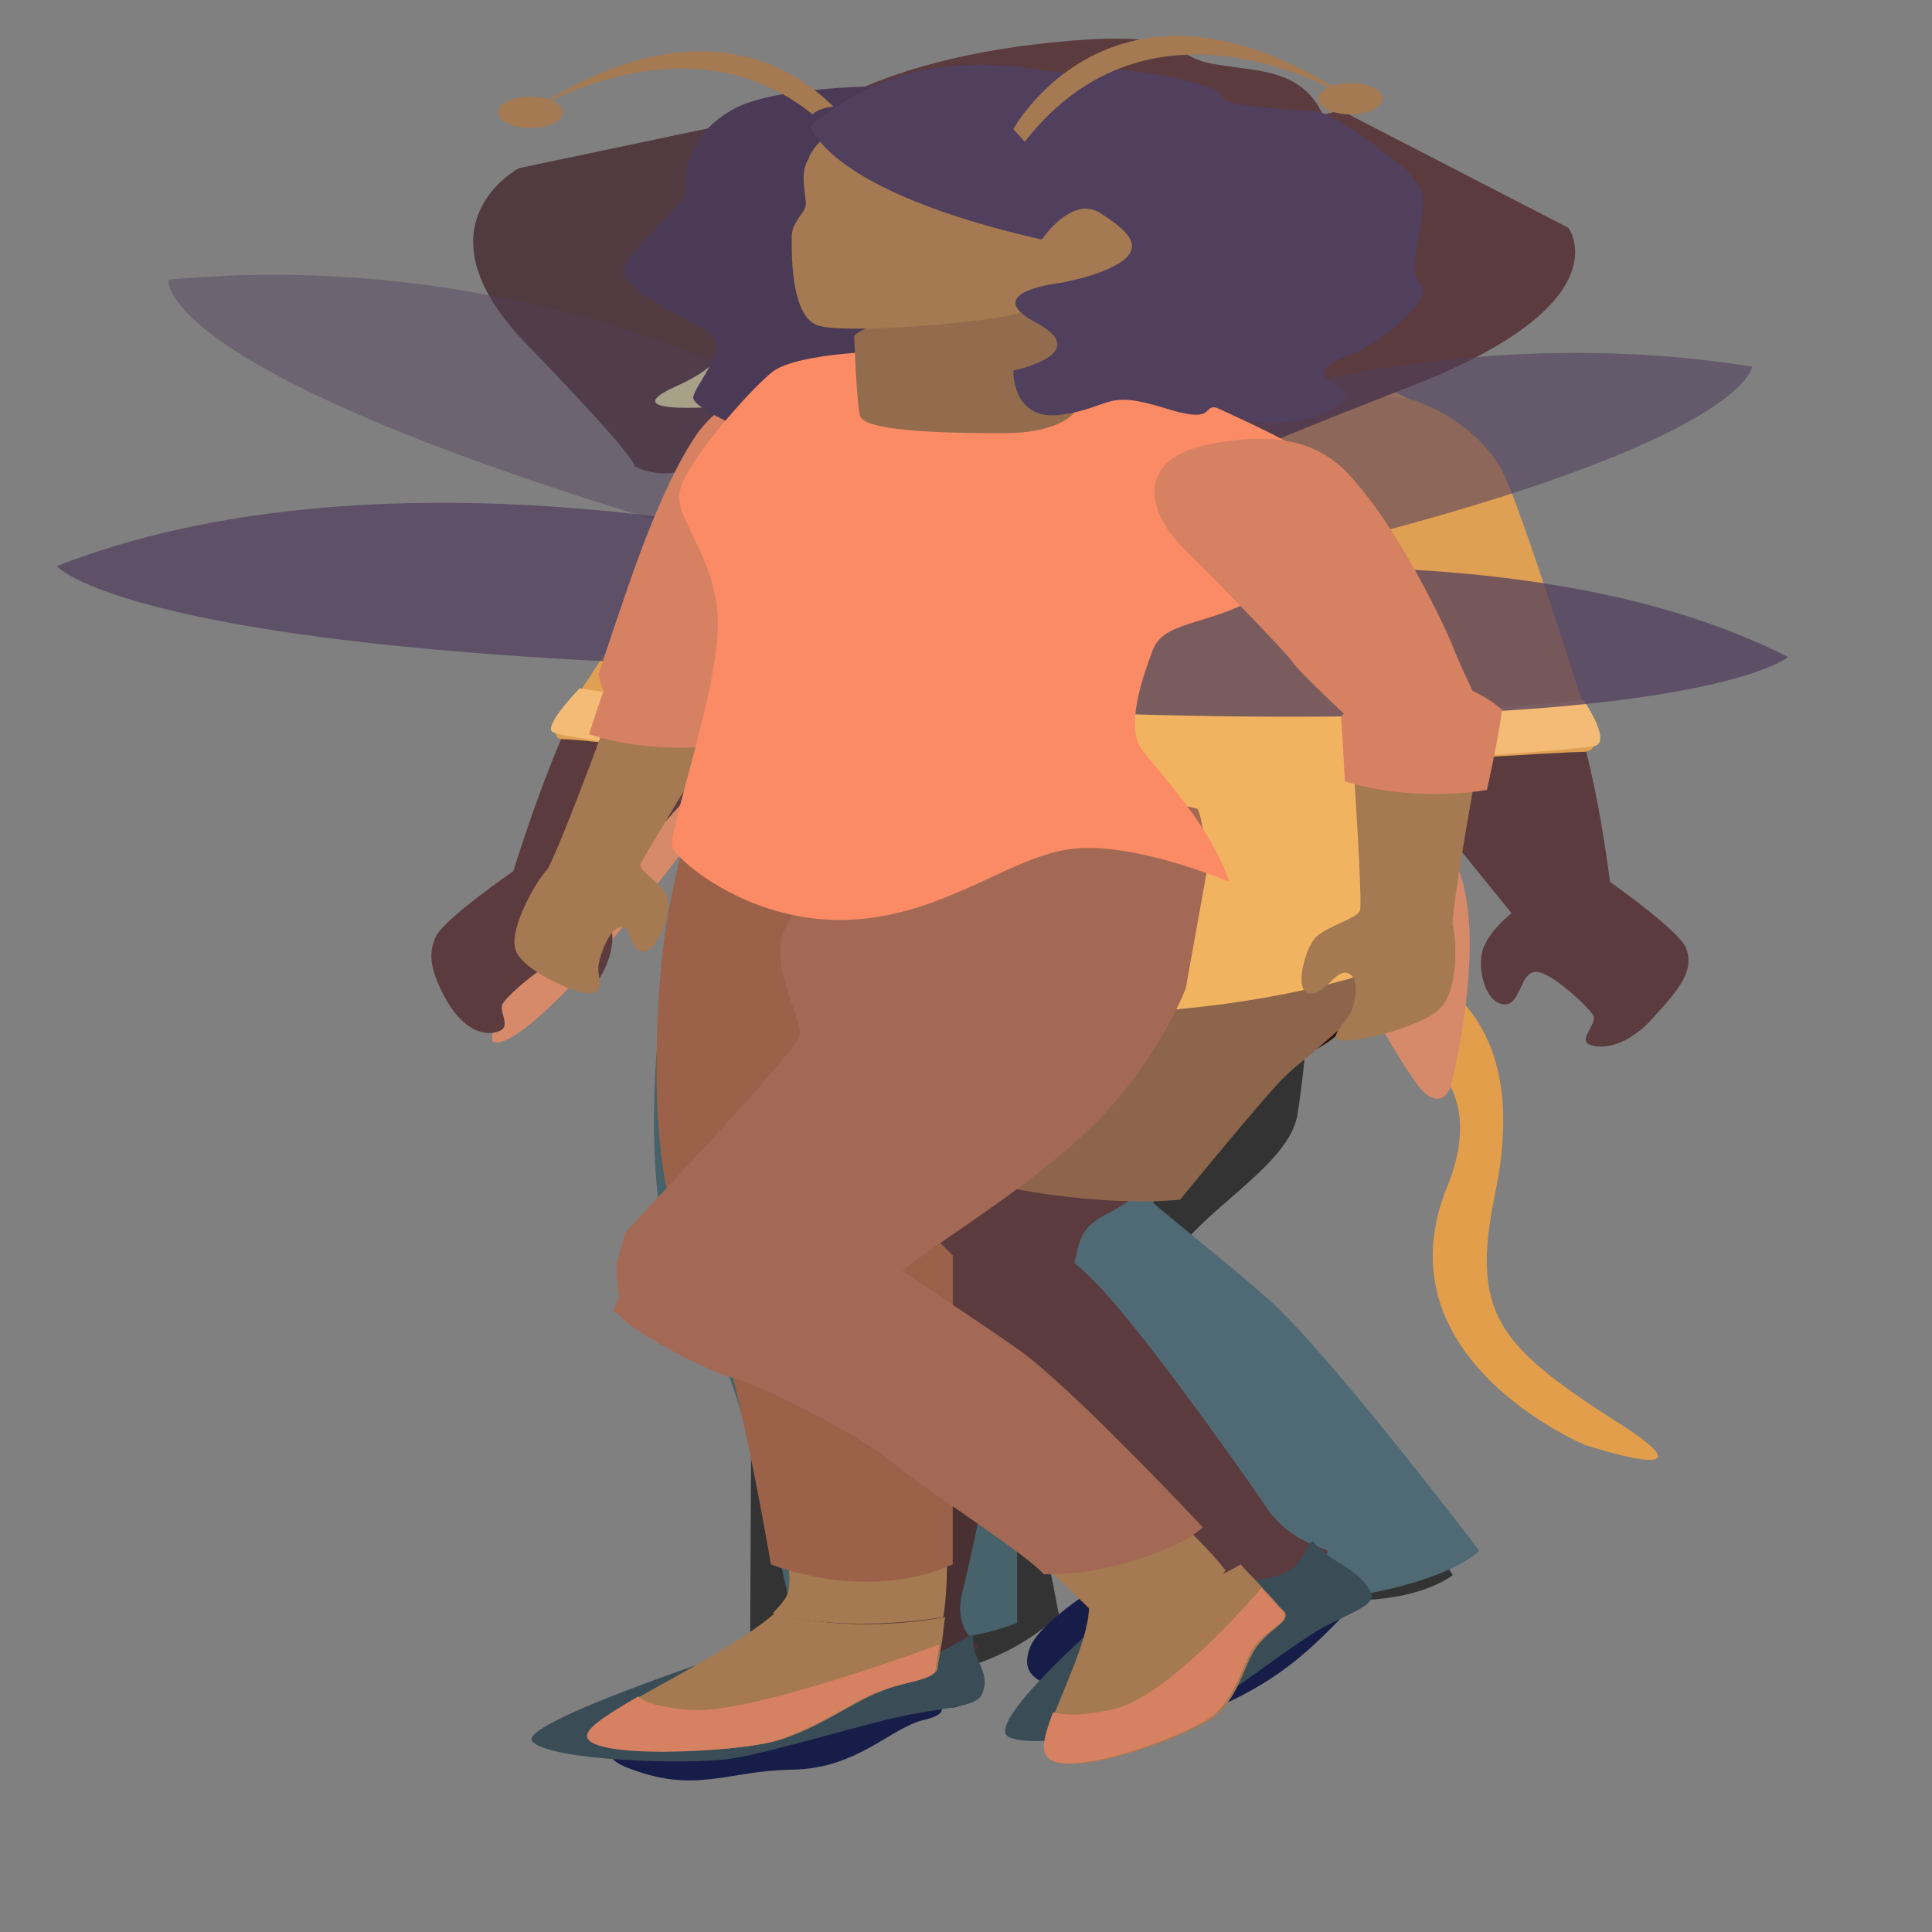 <?xml version="1.0" encoding="utf-8"?>
<!-- Generator: Adobe Illustrator 22.0.1, SVG Export Plug-In . SVG Version: 6.00 Build 0)  -->
<svg version="1.1" id="Layer_1" xmlns="http://www.w3.org/2000/svg" xmlns:xlink="http://www.w3.org/1999/xlink" x="0px" y="0px"
	 viewBox="0 0 102 197.6" style="enable-background:new 0 0 102 197.6;" width="250px" height="250px" preserveAspectRatio="none" xml:space="preserve">
<rect x="0" y="0" width="102" height="197.6" fill="#808080" stroke="none"/>
<style type="text/css">
	.st0{fill:#281406;}
	.st1{fill:#E29E4B;}
	.st2{fill:#D68A69;}
	.st3{fill:#171D49;}
	.st4{fill:#333333;}
	.st5{fill:#48626B;}
	.st6{fill:#506A75;}
	.st7{fill:#FFFFFF;}
	.st8{opacity:0.3;fill:#E8B9A0;enable-background:new    ;}
	.st9{fill:#3A4D57;}
	.st10{fill:#562809;}
	.st11{fill:none;stroke:#231307;stroke-width:0.5;stroke-miterlimit:10;}
	.st12{fill:none;stroke:#331908;stroke-width:0.5;stroke-miterlimit:10;}
	.st13{fill:#4F2508;stroke:#5E2B08;stroke-width:0.5;stroke-miterlimit:10;}
	.st14{fill:#5B3B3E;}
	.st15{fill:#E0A053;}
	.st16{fill:#F4BB76;}
	.st17{fill:#493033;}
	.st18{fill:#966E53;}
	.st19{fill:#8C654B;}
	.st20{fill:#6C61AF;}
	.st21{fill:#F2B361;}
	.st22{fill:#513A40;}
	.st23{fill:#3A262B;}
	.st24{fill:#E6E8A7;}
	.st25{opacity:0.58;fill:#513F5E;enable-background:new    ;}
	.st26{opacity:0.74;fill:#513F5E;enable-background:new    ;}
	.st27{opacity:0.42;fill:#513F5E;enable-background:new    ;}
	.st28{opacity:0.72;fill:#513F5E;enable-background:new    ;}
	.st29{fill:#A57951;}
	.st30{fill:#D68162;}
	.st31{fill:#9B6249;}
	.st32{fill:#A36955;}
	.st33{fill:#4A3A56;}
	.st34{fill:#FA8B65;}
	.st35{fill:#936C4D;}
	.st36{fill:#513F5E;}


	@-webkit-keyframes leg_back_top {
	  0% { -webkit-transform: translateX(0); transform: translateX(0);}
	  14% {
	    -webkit-transform-origin: -20% 40%;
	            transform-origin: -20% 40%;
	    -webkit-transform: translate(20%, 0%) rotateZ(-15deg);
	            transform: translate(20%, 0%) rotateZ(-15deg);
	  }
	  21% {
	    -webkit-transform-origin: -20% 40%;
	            transform-origin: -20% 40%;
	    -webkit-transform: translate(40%, -20%) rotateZ(-25deg);
	            transform: translate(40%, -20%) rotateZ(-25deg);
	  }
	  28% {
	    -webkit-transform-origin: -20% 40%;
	            transform-origin: -20% 40%;
	    -webkit-transform: translate(20%, 0%) rotateZ(-15deg);
	            transform: translate(20%, 0%) rotateZ(-15deg);
	  }
	  35% {
	    -webkit-transform-origin: -20% 40%;
	            transform-origin: -20% 40%;
	    -webkit-transform: translate(0%, 0%) rotateZ(0deg);
	            transform: translate(0%, 0%) rotateZ(0deg);
	  }
	  42% {
	    -webkit-transform-origin: -20% 40%;
	            transform-origin: -20% 40%;
	    -webkit-transform: translate(0%, 0%) rotateZ(25deg);
	            transform: translate(0%, 0%) rotateZ(25deg);
	  }
	  49% {
	    -webkit-transform-origin: -20% 40%;
	            transform-origin: -20% 40%;
	    -webkit-transform: translate(-10%, -10%) rotateZ(40deg);
	            transform: translate(-10%, -10%) rotateZ(40deg);
	  }
	  60% {
	    -webkit-transform-origin: -20% 40%;
	            transform-origin: -20% 40%;
	    -webkit-transform: translate(0%, 0%) rotateZ(25deg);
	            transform: translate(0%, 0%) rotateZ(25deg);
	  }
	  70% {
	    -webkit-transform-origin: -20% 40%;
	            transform-origin: -20% 40%;
	    -webkit-transform: translate(0%, 0%) rotateZ(15deg);
	            transform: translate(0%, 0%) rotateZ(15deg);
	  }
	  80% {
	    -webkit-transform-origin: -20% 40%;
	            transform-origin: -20% 40%;
	    -webkit-transform: translate(0%, 0%) rotateZ(10deg);
	            transform: translate(0%, 0%) rotateZ(10deg);
	  }
	  90% {
	    -webkit-transform-origin: -20% 40%;
	            transform-origin: -20% 40%;
	    -webkit-transform: translate(0%, 0%) rotateZ(-0deg);
	            transform: translate(0%, 0%) rotateZ(-0deg);
	  }
	}
	@keyframes leg_back_top {
	  0% { -webkit-transform: translateX(0); transform: translateX(0);}
	  14% {
	    -webkit-transform-origin: -20% 40%;
	            transform-origin: -20% 40%;
	    -webkit-transform: translate(20%, 0%) rotateZ(-15deg);
	            transform: translate(20%, 0%) rotateZ(-15deg);
	  }
	  21% {
	    -webkit-transform-origin: -20% 40%;
	            transform-origin: -20% 40%;
	    -webkit-transform: translate(40%, -20%) rotateZ(-25deg);
	            transform: translate(40%, -20%) rotateZ(-25deg);
	  }
	  28% {
	    -webkit-transform-origin: -20% 40%;
	            transform-origin: -20% 40%;
	    -webkit-transform: translate(20%, 0%) rotateZ(-15deg);
	            transform: translate(20%, 0%) rotateZ(-15deg);
	  }
	  35% {
	    -webkit-transform-origin: -20% 40%;
	            transform-origin: -20% 40%;
	    -webkit-transform: translate(0%, 0%) rotateZ(0deg);
	            transform: translate(0%, 0%) rotateZ(0deg);
	  }
	  42% {
	    -webkit-transform-origin: -20% 40%;
	            transform-origin: -20% 40%;
	    -webkit-transform: translate(0%, 0%) rotateZ(25deg);
	            transform: translate(0%, 0%) rotateZ(25deg);
	  }
	  49% {
	    -webkit-transform-origin: -20% 40%;
	            transform-origin: -20% 40%;
	    -webkit-transform: translate(-10%, -10%) rotateZ(40deg);
	            transform: translate(-10%, -10%) rotateZ(40deg);
	  }
	  60% {
	    -webkit-transform-origin: -20% 40%;
	            transform-origin: -20% 40%;
	    -webkit-transform: translate(0%, 0%) rotateZ(25deg);
	            transform: translate(0%, 0%) rotateZ(25deg);
	  }
	  70% {
	    -webkit-transform-origin: -20% 40%;
	            transform-origin: -20% 40%;
	    -webkit-transform: translate(0%, 0%) rotateZ(15deg);
	            transform: translate(0%, 0%) rotateZ(15deg);
	  }
	  80% {
	    -webkit-transform-origin: -20% 40%;
	            transform-origin: -20% 40%;
	    -webkit-transform: translate(0%, 0%) rotateZ(10deg);
	            transform: translate(0%, 0%) rotateZ(10deg);
	  }
	  90% {
	    -webkit-transform-origin: -20% 40%;
	            transform-origin: -20% 40%;
	    -webkit-transform: translate(0%, 0%) rotateZ(-0deg);
	            transform: translate(0%, 0%) rotateZ(-0deg);
	  }
	}
	@-webkit-keyframes leg_back_bot {
	  0% { -webkit-transform: translateX(0); transform: translateX(0);}
	  14% {
	    -webkit-transform-origin: 20% 40%;
	            transform-origin: 20% 40%;
	    -webkit-transform: translate(90%, -20%) rotateZ(-15deg);
	            transform: translate(90%, -20%) rotateZ(-15deg);
	  }
	  21% {
	    -webkit-transform-origin: 20% 40%;
	            transform-origin: 20% 40%;
	    -webkit-transform: translate(130%, -30%) rotateZ(-25deg);
	            transform: translate(130%, -30%) rotateZ(-25deg);
	  }
	  28% {
	    -webkit-transform-origin: 20% 40%;
	            transform-origin: 20% 40%;
	    -webkit-transform: translate(110%, -30%) rotateZ(-90deg);
	            transform: translate(110%, -30%) rotateZ(-90deg);
	  }
	  35% {
	    -webkit-transform-origin: 20% 40%;
	            transform-origin: 20% 40%;
	    -webkit-transform: translate(70%, -20%) rotateZ(-70deg);
	            transform: translate(70%, -20%) rotateZ(-70deg);
	  }
	  42% {
	    -webkit-transform-origin: 20% 40%;
	            transform-origin: 20% 40%;
	    -webkit-transform: translate(-30%, 10%) rotateZ(-20deg);
	            transform: translate(-30%, 10%) rotateZ(-20deg);
	  }
	  49% {
	    -webkit-transform-origin: 20% 40%;
	            transform-origin: 20% 40%;
	    -webkit-transform: translate(-60%, 0%) rotateZ(-20deg);
	            transform: translate(-60%, 0%) rotateZ(-20deg);
	  }
	  60% {
	    -webkit-transform-origin: 20% 40%;
	            transform-origin: 20% 40%;
	    -webkit-transform: translate(-30%, -10%) rotateZ(-20deg);
	            transform: translate(-30%, -10%) rotateZ(-20deg);
	  }
	  70% {
	    -webkit-transform-origin: 20% 40%;
	            transform-origin: 20% 40%;
	    -webkit-transform: translate(-70%, 10%) rotateZ(20deg);
	            transform: translate(-70%, 10%) rotateZ(20deg);
	  }
	  80% {
	    -webkit-transform-origin: 20% 40%;
	            transform-origin: 20% 40%;
	    -webkit-transform: translate(-50%, 10%) rotateZ(15deg);
	            transform: translate(-50%, 10%) rotateZ(15deg);
	  }
	  90% {
	    -webkit-transform-origin: 20% 40%;
	            transform-origin: 20% 40%;
	    -webkit-transform: translate(0%, 10%) rotateZ(0deg);
	            transform: translate(0%, 10%) rotateZ(0deg);
	  }
	}
	@keyframes leg_back_bot {
	  0% { -webkit-transform: translateX(0); transform: translateX(0);}
	  14% {
	    -webkit-transform-origin: 20% 40%;
	            transform-origin: 20% 40%;
	    -webkit-transform: translate(90%, -20%) rotateZ(-15deg);
	            transform: translate(90%, -20%) rotateZ(-15deg);
	  }
	  21% {
	    -webkit-transform-origin: 20% 40%;
	            transform-origin: 20% 40%;
	    -webkit-transform: translate(130%, -30%) rotateZ(-25deg);
	            transform: translate(130%, -30%) rotateZ(-25deg);
	  }
	  28% {
	    -webkit-transform-origin: 20% 40%;
	            transform-origin: 20% 40%;
	    -webkit-transform: translate(110%, -30%) rotateZ(-90deg);
	            transform: translate(110%, -30%) rotateZ(-90deg);
	  }
	  35% {
	    -webkit-transform-origin: 20% 40%;
	            transform-origin: 20% 40%;
	    -webkit-transform: translate(70%, -20%) rotateZ(-70deg);
	            transform: translate(70%, -20%) rotateZ(-70deg);
	  }
	  42% {
	    -webkit-transform-origin: 20% 40%;
	            transform-origin: 20% 40%;
	    -webkit-transform: translate(-30%, 10%) rotateZ(-20deg);
	            transform: translate(-30%, 10%) rotateZ(-20deg);
	  }
	  49% {
	    -webkit-transform-origin: 20% 40%;
	            transform-origin: 20% 40%;
	    -webkit-transform: translate(-60%, 0%) rotateZ(-20deg);
	            transform: translate(-60%, 0%) rotateZ(-20deg);
	  }
	  60% {
	    -webkit-transform-origin: 20% 40%;
	            transform-origin: 20% 40%;
	    -webkit-transform: translate(-30%, -10%) rotateZ(-20deg);
	            transform: translate(-30%, -10%) rotateZ(-20deg);
	  }
	  70% {
	    -webkit-transform-origin: 20% 40%;
	            transform-origin: 20% 40%;
	    -webkit-transform: translate(-70%, 10%) rotateZ(20deg);
	            transform: translate(-70%, 10%) rotateZ(20deg);
	  }
	  80% {
	    -webkit-transform-origin: 20% 40%;
	            transform-origin: 20% 40%;
	    -webkit-transform: translate(-50%, 10%) rotateZ(15deg);
	            transform: translate(-50%, 10%) rotateZ(15deg);
	  }
	  90% {
	    -webkit-transform-origin: 20% 40%;
	            transform-origin: 20% 40%;
	    -webkit-transform: translate(0%, 10%) rotateZ(0deg);
	            transform: translate(0%, 10%) rotateZ(0deg);
	  }
	}
	@-webkit-keyframes foot_back {
	  0% { -webkit-transform: translateX(0); transform: translateX(0);}
	  14% {
	    -webkit-transform-origin: 20% 40%;
	            transform-origin: 20% 40%;
	    -webkit-transform: translate(120%, -40%) rotateZ(0deg);
	            transform: translate(120%, -40%) rotateZ(0deg);
	  }
	  21% {
	    -webkit-transform-origin: 20% 40%;
	            transform-origin: 20% 40%;
	    -webkit-transform: translate(170%, -120%) rotateZ(0deg);
	            transform: translate(170%, -120%) rotateZ(0deg);
	  }
	  28% {
	    -webkit-transform-origin: 20% 40%;
	            transform-origin: 20% 40%;
	    -webkit-transform: translate(170%, -200%) rotateZ(-50deg);
	            transform: translate(170%, -200%) rotateZ(-50deg);
	  }
	  35% {
	    -webkit-transform-origin: 20% 40%;
	            transform-origin: 20% 40%;
	    -webkit-transform: translate(180%, -150%) rotateZ(-50deg);
	            transform: translate(180%, -150%) rotateZ(-50deg);
	  }
	  42% {
	    -webkit-transform-origin: 20% 40%;
	            transform-origin: 20% 40%;
	    -webkit-transform: translate(20%, -20%) rotateZ(0deg);
	            transform: translate(20%, -20%) rotateZ(0deg);
	  }
	  49% {
	    -webkit-transform-origin: 20% 40%;
	            transform-origin: 20% 40%;
	    -webkit-transform: translate(-10%, -80%) rotateZ(0deg);
	            transform: translate(-10%, -80%) rotateZ(0deg);
	  }
	  60% {
	    -webkit-transform-origin: 20% 40%;
	            transform-origin: 20% 40%;
	    -webkit-transform: translate(20%, -20%) rotateZ(0deg);
	            transform: translate(20%, -20%) rotateZ(0deg);
	  }
	  70% {
	    -webkit-transform-origin: 20% 40%;
	            transform-origin: 20% 40%;
	    -webkit-transform: translate(-90%, -20%) rotateZ(0deg);
	            transform: translate(-90%, -20%) rotateZ(0deg);
	  }
	  80% {
	    -webkit-transform-origin: 20% 40%;
	            transform-origin: 20% 40%;
	    -webkit-transform: translate(-90%, 0%) rotateZ(0deg);
	            transform: translate(-90%, 0%) rotateZ(0deg);
	  }
	  90% {
	    -webkit-transform-origin: 20% 40%;
	            transform-origin: 20% 40%;
	    -webkit-transform: translate(20%, 10%) rotateZ(10deg);
	            transform: translate(20%, 10%) rotateZ(10deg);
	  }
	}
	@keyframes foot_back {
	  0% { -webkit-transform: translateX(0); transform: translateX(0);}
	  14% {
	    -webkit-transform-origin: 20% 40%;
	            transform-origin: 20% 40%;
	    -webkit-transform: translate(120%, -40%) rotateZ(0deg);
	            transform: translate(120%, -40%) rotateZ(0deg);
	  }
	  21% {
	    -webkit-transform-origin: 20% 40%;
	            transform-origin: 20% 40%;
	    -webkit-transform: translate(170%, -120%) rotateZ(0deg);
	            transform: translate(170%, -120%) rotateZ(0deg);
	  }
	  28% {
	    -webkit-transform-origin: 20% 40%;
	            transform-origin: 20% 40%;
	    -webkit-transform: translate(170%, -200%) rotateZ(-50deg);
	            transform: translate(170%, -200%) rotateZ(-50deg);
	  }
	  35% {
	    -webkit-transform-origin: 20% 40%;
	            transform-origin: 20% 40%;
	    -webkit-transform: translate(180%, -150%) rotateZ(-50deg);
	            transform: translate(180%, -150%) rotateZ(-50deg);
	  }
	  42% {
	    -webkit-transform-origin: 20% 40%;
	            transform-origin: 20% 40%;
	    -webkit-transform: translate(20%, -20%) rotateZ(0deg);
	            transform: translate(20%, -20%) rotateZ(0deg);
	  }
	  49% {
	    -webkit-transform-origin: 20% 40%;
	            transform-origin: 20% 40%;
	    -webkit-transform: translate(-10%, -80%) rotateZ(0deg);
	            transform: translate(-10%, -80%) rotateZ(0deg);
	  }
	  60% {
	    -webkit-transform-origin: 20% 40%;
	            transform-origin: 20% 40%;
	    -webkit-transform: translate(20%, -20%) rotateZ(0deg);
	            transform: translate(20%, -20%) rotateZ(0deg);
	  }
	  70% {
	    -webkit-transform-origin: 20% 40%;
	            transform-origin: 20% 40%;
	    -webkit-transform: translate(-90%, -20%) rotateZ(0deg);
	            transform: translate(-90%, -20%) rotateZ(0deg);
	  }
	  80% {
	    -webkit-transform-origin: 20% 40%;
	            transform-origin: 20% 40%;
	    -webkit-transform: translate(-90%, 0%) rotateZ(0deg);
	            transform: translate(-90%, 0%) rotateZ(0deg);
	  }
	  90% {
	    -webkit-transform-origin: 20% 40%;
	            transform-origin: 20% 40%;
	    -webkit-transform: translate(20%, 10%) rotateZ(10deg);
	            transform: translate(20%, 10%) rotateZ(10deg);
	  }
	}


	@-webkit-keyframes leg_front_top {
	  0% { -webkit-transform: translateX(0); transform: translateX(0);}
	  7% {
	    -webkit-transform-origin: 20% 40%;
	            transform-origin: 20% 40%;
	    -webkit-transform: translate(-10%, 0%) rotateZ(5deg);
	            transform: translate(-10%, 0%) rotateZ(5deg);
	  }
	  14% {
	    -webkit-transform-origin: 20% 40%;
	            transform-origin: 20% 40%;
	    -webkit-transform: translate(-10%, 0%) rotateZ(10deg);
	            transform: translate(-10%, 0%) rotateZ(10deg);
	  }
	  21% {
	    -webkit-transform-origin: 20% 40%;
	            transform-origin: 20% 40%;
	    -webkit-transform: translate(-10%, 0%) rotateZ(10deg);
	            transform: translate(-10%, 0%) rotateZ(10deg);
	  }
	  35% {
	    -webkit-transform-origin: 20% 40%;
	            transform-origin: 20% 40%;
	    -webkit-transform: translate(-10%, 0%) rotateZ(10deg);
	            transform: translate(-10%, 0%) rotateZ(10deg);
	  }
	  42% {
	    -webkit-transform-origin: 20% 40%;
	            transform-origin: 20% 40%;
	    -webkit-transform: translate(-10%, 0%) rotateZ(-10deg);
	            transform: translate(-10%, 0%) rotateZ(-10deg);
	  }
	  49% {
	    -webkit-transform-origin: 20% 40%;
	            transform-origin: 20% 40%;
	    -webkit-transform: translate(-10%, 0%) rotateZ(-10deg);
	            transform: translate(-10%, 0%) rotateZ(-10deg);
	  }
	  60% {
	    -webkit-transform-origin: 20% 40%;
	            transform-origin: 20% 40%;
	    -webkit-transform: translate(10%, 0%) rotateZ(-30deg);
	            transform: translate(10%, 0%) rotateZ(-30deg);
	  }
	  70% {
	    -webkit-transform-origin: 20% 40%;
	            transform-origin: 20% 40%;
	    -webkit-transform: translate(10%, 0%) rotateZ(-30deg);
	            transform: translate(10%, 0%) rotateZ(-30deg);
	  }
	  80% {
	    -webkit-transform-origin: 20% 40%;
	            transform-origin: 20% 40%;
	    -webkit-transform: translate(10%, 0%) rotateZ(-10deg);
	            transform: translate(10%, 0%) rotateZ(-10deg);
	  }
	  90% {
	    -webkit-transform-origin: 20% 40%;
	            transform-origin: 20% 40%;
	    -webkit-transform: translate(0%, 0%) rotateZ(0deg);
	            transform: translate(0%, 0%) rotateZ(0deg);
	  }
	}


	@keyframes leg_front_top {
	  0% { -webkit-transform: translateX(0); transform: translateX(0);}
	  7% {
	    -webkit-transform-origin: 20% 40%;
	            transform-origin: 20% 40%;
	    -webkit-transform: translate(-10%, 0%) rotateZ(5deg);
	            transform: translate(-10%, 0%) rotateZ(5deg);
	  }
	  14% {
	    -webkit-transform-origin: 20% 40%;
	            transform-origin: 20% 40%;
	    -webkit-transform: translate(-10%, 0%) rotateZ(10deg);
	            transform: translate(-10%, 0%) rotateZ(10deg);
	  }
	  21% {
	    -webkit-transform-origin: 20% 40%;
	            transform-origin: 20% 40%;
	    -webkit-transform: translate(-10%, 0%) rotateZ(10deg);
	            transform: translate(-10%, 0%) rotateZ(10deg);
	  }
	  35% {
	    -webkit-transform-origin: 20% 40%;
	            transform-origin: 20% 40%;
	    -webkit-transform: translate(-10%, 0%) rotateZ(10deg);
	            transform: translate(-10%, 0%) rotateZ(10deg);
	  }
	  42% {
	    -webkit-transform-origin: 20% 40%;
	            transform-origin: 20% 40%;
	    -webkit-transform: translate(-10%, 0%) rotateZ(-10deg);
	            transform: translate(-10%, 0%) rotateZ(-10deg);
	  }
	  49% {
	    -webkit-transform-origin: 20% 40%;
	            transform-origin: 20% 40%;
	    -webkit-transform: translate(-10%, 0%) rotateZ(-10deg);
	            transform: translate(-10%, 0%) rotateZ(-10deg);
	  }
	  60% {
	    -webkit-transform-origin: 20% 40%;
	            transform-origin: 20% 40%;
	    -webkit-transform: translate(10%, 0%) rotateZ(-30deg);
	            transform: translate(10%, 0%) rotateZ(-30deg);
	  }
	  70% {
	    -webkit-transform-origin: 20% 40%;
	            transform-origin: 20% 40%;
	    -webkit-transform: translate(10%, 0%) rotateZ(-30deg);
	            transform: translate(10%, 0%) rotateZ(-30deg);
	  }
	  80% {
	    -webkit-transform-origin: 20% 40%;
	            transform-origin: 20% 40%;
	    -webkit-transform: translate(10%, 0%) rotateZ(-10deg);
	            transform: translate(10%, 0%) rotateZ(-10deg);
	  }
	  90% {
	    -webkit-transform-origin: 20% 40%;
	            transform-origin: 20% 40%;
	    -webkit-transform: translate(0%, 0%) rotateZ(0deg);
	            transform: translate(0%, 0%) rotateZ(0deg);
	  }
	}
	@-webkit-keyframes leg_front_bot {
	  0% { -webkit-transform: translateX(0); transform: translateX(0);}
	  7% {
	    -webkit-transform-origin: 20% 40%;
	            transform-origin: 20% 40%;
	    -webkit-transform: translate(-30%, 0%) rotateZ(20deg);
	            transform: translate(-30%, 0%) rotateZ(20deg);
	  }
	  14% {
	    -webkit-transform-origin: 20% 40%;
	            transform-origin: 20% 40%;
	    -webkit-transform: translate(-30%, 0%) rotateZ(30deg);
	            transform: translate(-30%, 0%) rotateZ(30deg);
	  }
	  21% {
	    -webkit-transform-origin: 20% 40%;
	            transform-origin: 20% 40%;
	    -webkit-transform: translate(-50%, 0%) rotateZ(30deg);
	            transform: translate(-50%, 0%) rotateZ(30deg);
	  }
	  28% {
	    -webkit-transform-origin: 20% 40%;
	            transform-origin: 20% 40%;
	    -webkit-transform: translate(-50%, 0%) rotateZ(40deg);
	            transform: translate(-50%, 0%) rotateZ(40deg);
	  }
	  42% {
	    -webkit-transform-origin: 20% 40%;
	            transform-origin: 20% 40%;
	    -webkit-transform: translate(-10%, 0%) rotateZ(30deg);
	            transform: translate(-10%, 0%) rotateZ(30deg);
	  }
	  49% {
	    -webkit-transform-origin: 20% 40%;
	            transform-origin: 20% 40%;
	    -webkit-transform: translate(-20%, 0%) rotateZ(30deg);
	            transform: translate(-20%, 0%) rotateZ(30deg);
	  }
	  60% {
	    -webkit-transform-origin: 20% 40%;
	            transform-origin: 20% 40%;
	    -webkit-transform: translate(55%, 0%) rotateZ(0deg);
	            transform: translate(55%, 0%) rotateZ(0deg);
	  }
	  70% {
	    -webkit-transform-origin: 20% 40%;
	            transform-origin: 20% 40%;
	    -webkit-transform: translate(55%, 10%) rotateZ(0deg);
	            transform: translate(55%, 10%) rotateZ(0deg);
	  }
	  80% {
	    -webkit-transform-origin: 20% 40%;
	            transform-origin: 20% 40%;
	    -webkit-transform: translate(25%, 10%) rotateZ(0deg);
	            transform: translate(25%, 10%) rotateZ(0deg);
	  }
	  90% {
	    -webkit-transform-origin: 20% 40%;
	            transform-origin: 20% 40%;
	    -webkit-transform: translate(0%, 0%) rotateZ(0deg);
	            transform: translate(0%, 0%) rotateZ(0deg);
	  }
	}
	@keyframes leg_front_bot {
	  0% { -webkit-transform: translateX(0); transform: translateX(0);}
	  7% {
	    -webkit-transform-origin: 20% 40%;
	            transform-origin: 20% 40%;
	    -webkit-transform: translate(-30%, 0%) rotateZ(20deg);
	            transform: translate(-30%, 0%) rotateZ(20deg);
	  }
	  14% {
	    -webkit-transform-origin: 20% 40%;
	            transform-origin: 20% 40%;
	    -webkit-transform: translate(-30%, 0%) rotateZ(30deg);
	            transform: translate(-30%, 0%) rotateZ(30deg);
	  }
	  21% {
	    -webkit-transform-origin: 20% 40%;
	            transform-origin: 20% 40%;
	    -webkit-transform: translate(-50%, 0%) rotateZ(30deg);
	            transform: translate(-50%, 0%) rotateZ(30deg);
	  }
	  28% {
	    -webkit-transform-origin: 20% 40%;
	            transform-origin: 20% 40%;
	    -webkit-transform: translate(-50%, 0%) rotateZ(40deg);
	            transform: translate(-50%, 0%) rotateZ(40deg);
	  }
	  42% {
	    -webkit-transform-origin: 20% 40%;
	            transform-origin: 20% 40%;
	    -webkit-transform: translate(-10%, 0%) rotateZ(30deg);
	            transform: translate(-10%, 0%) rotateZ(30deg);
	  }
	  49% {
	    -webkit-transform-origin: 20% 40%;
	            transform-origin: 20% 40%;
	    -webkit-transform: translate(-20%, 0%) rotateZ(30deg);
	            transform: translate(-20%, 0%) rotateZ(30deg);
	  }
	  60% {
	    -webkit-transform-origin: 20% 40%;
	            transform-origin: 20% 40%;
	    -webkit-transform: translate(55%, 0%) rotateZ(0deg);
	            transform: translate(55%, 0%) rotateZ(0deg);
	  }
	  70% {
	    -webkit-transform-origin: 20% 40%;
	            transform-origin: 20% 40%;
	    -webkit-transform: translate(55%, 10%) rotateZ(0deg);
	            transform: translate(55%, 10%) rotateZ(0deg);
	  }
	  80% {
	    -webkit-transform-origin: 20% 40%;
	            transform-origin: 20% 40%;
	    -webkit-transform: translate(25%, 10%) rotateZ(0deg);
	            transform: translate(25%, 10%) rotateZ(0deg);
	  }
	  90% {
	    -webkit-transform-origin: 20% 40%;
	            transform-origin: 20% 40%;
	    -webkit-transform: translate(0%, 0%) rotateZ(0deg);
	            transform: translate(0%, 0%) rotateZ(0deg);
	  }
	}
	@-webkit-keyframes foot_front {
	  0% { -webkit-transform: translateX(0); transform: translateX(0);}
	  7% {
	    -webkit-transform-origin: 20% 40%;
	            transform-origin: 20% 40%;
	    -webkit-transform: translate(-70%, 40%);
	            transform: translate(-70%, 40%);
	  }
	  14% {
	    -webkit-transform-origin: 20% 40%;
	            transform-origin: 20% 40%;
	    -webkit-transform: translate(-90%, 40%);
	            transform: translate(-90%, 40%);
	  }
	  21% {
	    -webkit-transform-origin: 20% 40%;
	            transform-origin: 20% 40%;
	    -webkit-transform: translate(-100%, 20%);
	            transform: translate(-100%, 20%);
	  }
	  28% {
	    -webkit-transform-origin: 20% 40%;
	            transform-origin: 20% 40%;
	    -webkit-transform: translate(-120%, 20%);
	            transform: translate(-120%, 20%);
	  }
	  35% {
	    -webkit-transform-origin: 20% 40%;
	            transform-origin: 20% 40%;
	    -webkit-transform: translate(-100%, 0%)  rotateZ(0deg);
	            transform: translate(-100%, 0%)  rotateZ(0deg);
	  }
	  42% {
	    -webkit-transform-origin: 20% 40%;
	            transform-origin: 20% 40%;
	    -webkit-transform: translate(-80%, 20%)  rotateZ(0deg);
	            transform: translate(-80%, 20%)  rotateZ(0deg);
	  }
	  49% {
	    -webkit-transform-origin: 20% 40%;
	            transform-origin: 20% 40%;
	    -webkit-transform: translate(-80%, 20%)  rotateZ(0deg);
	            transform: translate(-80%, 20%)  rotateZ(0deg);
	  }
	  60% {
	    -webkit-transform-origin: 20% 40%;
	            transform-origin: 20% 40%;
	    -webkit-transform: translate(80%, 20%)  rotateZ(0deg);
	            transform: translate(80%, 20%)  rotateZ(0deg);
	  }
	  70% {
	    -webkit-transform-origin: 20% 40%;
	            transform-origin: 20% 40%;
	    -webkit-transform: translate(80%, 20%)  rotateZ(20deg);
	            transform: translate(80%, 20%)  rotateZ(20deg);
	  }
	  80% {
	    -webkit-transform-origin: 20% 40%;
	            transform-origin: 20% 40%;
	    -webkit-transform: translate(50%, 20%)  rotateZ(20deg);
	            transform: translate(50%, 20%)  rotateZ(20deg);
	  }
	  90% {
	    -webkit-transform-origin: 20% 40%;
	            transform-origin: 20% 40%;
	    -webkit-transform: translate(20%, 0%)  rotateZ(20deg);
	            transform: translate(20%, 0%)  rotateZ(20deg);
	  }
	}
	@keyframes foot_front {
	  0% { -webkit-transform: translateX(0); transform: translateX(0);}
	  7% {
	    -webkit-transform-origin: 20% 40%;
	            transform-origin: 20% 40%;
	    -webkit-transform: translate(-70%, 40%);
	            transform: translate(-70%, 40%);
	  }
	  14% {
	    -webkit-transform-origin: 20% 40%;
	            transform-origin: 20% 40%;
	    -webkit-transform: translate(-90%, 40%);
	            transform: translate(-90%, 40%);
	  }
	  21% {
	    -webkit-transform-origin: 20% 40%;
	            transform-origin: 20% 40%;
	    -webkit-transform: translate(-100%, 20%);
	            transform: translate(-100%, 20%);
	  }
	  28% {
	    -webkit-transform-origin: 20% 40%;
	            transform-origin: 20% 40%;
	    -webkit-transform: translate(-120%, 20%);
	            transform: translate(-120%, 20%);
	  }
	  35% {
	    -webkit-transform-origin: 20% 40%;
	            transform-origin: 20% 40%;
	    -webkit-transform: translate(-100%, 0%)  rotateZ(0deg);
	            transform: translate(-100%, 0%)  rotateZ(0deg);
	  }
	  42% {
	    -webkit-transform-origin: 20% 40%;
	            transform-origin: 20% 40%;
	    -webkit-transform: translate(-80%, 20%)  rotateZ(0deg);
	            transform: translate(-80%, 20%)  rotateZ(0deg);
	  }
	  49% {
	    -webkit-transform-origin: 20% 40%;
	            transform-origin: 20% 40%;
	    -webkit-transform: translate(-80%, 20%)  rotateZ(0deg);
	            transform: translate(-80%, 20%)  rotateZ(0deg);
	  }
	  60% {
	    -webkit-transform-origin: 20% 40%;
	            transform-origin: 20% 40%;
	    -webkit-transform: translate(80%, 20%)  rotateZ(0deg);
	            transform: translate(80%, 20%)  rotateZ(0deg);
	  }
	  70% {
	    -webkit-transform-origin: 20% 40%;
	            transform-origin: 20% 40%;
	    -webkit-transform: translate(80%, 20%)  rotateZ(20deg);
	            transform: translate(80%, 20%)  rotateZ(20deg);
	  }
	  80% {
	    -webkit-transform-origin: 20% 40%;
	            transform-origin: 20% 40%;
	    -webkit-transform: translate(50%, 20%)  rotateZ(20deg);
	            transform: translate(50%, 20%)  rotateZ(20deg);
	  }
	  90% {
	    -webkit-transform-origin: 20% 40%;
	            transform-origin: 20% 40%;
	    -webkit-transform: translate(20%, 0%)  rotateZ(20deg);
	            transform: translate(20%, 0%)  rotateZ(20deg);
	  }
	}


	@-webkit-keyframes arm_back_top {
	  0% { -webkit-transform: translateX(0); transform: translateX(0);}
	  42% {
	    -webkit-transform-origin: 20% 40%;
	            transform-origin: 20% 40%;
	    -webkit-transform: translate(40%, 0%)  rotateZ(0deg);
	            transform: translate(40%, 0%)  rotateZ(0deg);
	  }
	}


	@keyframes arm_back_top {
	  0% { -webkit-transform: translateX(0); transform: translateX(0);}
	  42% {
	    -webkit-transform-origin: 20% 40%;
	            transform-origin: 20% 40%;
	    -webkit-transform: translate(40%, 0%)  rotateZ(0deg);
	            transform: translate(40%, 0%)  rotateZ(0deg);
	  }
	}
	@-webkit-keyframes arm_back_bot {
	  0% { -webkit-transform: translateX(0); transform: translateX(0);}
	  42% {
	    -webkit-transform-origin: 20% 40%;
	            transform-origin: 20% 40%;
	    -webkit-transform: translate(100%, 0%)  rotateZ(20deg);
	            transform: translate(100%, 0%)  rotateZ(20deg);
	  }
	}
	@keyframes arm_back_bot {
	  0% { -webkit-transform: translateX(0); transform: translateX(0);}
	  42% {
	    -webkit-transform-origin: 20% 40%;
	            transform-origin: 20% 40%;
	    -webkit-transform: translate(100%, 0%)  rotateZ(20deg);
	            transform: translate(100%, 0%)  rotateZ(20deg);
	  }
	}
	@-webkit-keyframes arm_front_top {
	  0% { -webkit-transform: translateX(0); transform: translateX(0);}
	  45% {
	    -webkit-transform-origin: 20% 40%;
	            transform-origin: 20% 40%;
	    -webkit-transform: translate(-20%, -5%)  rotateZ(20deg);
	            transform: translate(-20%, -5%)  rotateZ(20deg);
	  }
	}
	@keyframes arm_front_top {
	  0% { -webkit-transform: translateX(0); transform: translateX(0);}
	  45% {
	    -webkit-transform-origin: 20% 40%;
	            transform-origin: 20% 40%;
	    -webkit-transform: translate(-20%, -5%)  rotateZ(20deg);
	            transform: translate(-20%, -5%)  rotateZ(20deg);
	  }
	}
	@-webkit-keyframes arm_front_bot {
	  0% { -webkit-transform: translateX(0); transform: translateX(0);}
	  45% {
	    -webkit-transform-origin: 20% 40%;
	            transform-origin: 20% 40%;
	    -webkit-transform: translate(-130%, -5%)  rotateZ(50deg);
	            transform: translate(-130%, -5%)  rotateZ(50deg);
	  }
	}
	@keyframes arm_front_bot {
	  0% { -webkit-transform: translateX(0); transform: translateX(0);}
	  45% {
	    -webkit-transform-origin: 20% 40%;
	            transform-origin: 20% 40%;
	    -webkit-transform: translate(-130%, -5%)  rotateZ(50deg);
	            transform: translate(-130%, -5%)  rotateZ(50deg);
	  }
	}









	#foot_x5F_front {
		transform-box: fill-box;
	  -webkit-animation : foot_front 1.5s linear infinite;
	          animation : foot_front 1.5s linear infinite;
	}
	#foot_x5F_back {
		transform-box: fill-box;
	  -webkit-animation : foot_back 1.5s linear infinite;
	          animation : foot_back 1.5s linear infinite;
	}
	#leg_x5F_back_x5F_top {
		transform-box: fill-box;
	  -webkit-animation : leg_back_top 1.5s linear infinite;
	          animation : leg_back_top 1.5s linear infinite;
	}
	#leg_x5F_back_x5F_bot{
		transform-box: fill-box;
	  -webkit-animation : leg_back_bot 1.5s linear infinite;
	          animation : leg_back_bot 1.5s linear infinite;
	}
	#leg_x5F_front_x5F_bot{
		transform-box: fill-box;
	  -webkit-animation : leg_front_bot 1.5s linear infinite;
	          animation : leg_front_bot 1.5s linear infinite;
	}
	#leg_x5F_front_x5F_top{
		transform-box: fill-box;
	  -webkit-animation : leg_front_top 1.5s linear infinite;
	          animation : leg_front_top 1.5s linear infinite;
	}
	#arm_x5F_back_x5F_top {
		transform-box: fill-box;
	  -webkit-animation : arm_back_top 1.5s linear infinite;
	          animation : arm_back_top 1.5s linear infinite;
	}
	#arm_x5F_back_x5F_bot {
		transform-box: fill-box;
	  -webkit-animation : arm_back_bot 1.5s linear infinite;
	          animation : arm_back_bot 1.5s linear infinite;
	}
	#arm_x5F_front_x5F_top {
		transform-box: fill-box;
	  -webkit-animation : arm_front_top 1.5s linear infinite;
	          animation : arm_front_top 1.5s linear infinite;
	}
	#arm_x5F_front_x5F_bot {
		transform-box: fill-box;
	  -webkit-animation : arm_front_bot 1.5s linear infinite;
	          animation : arm_front_bot 1.5s linear infinite;
	}
</style>
<g id="CAT_x2F_BUNNY">
	<circle id="tail" class="st0" cx="64.9" cy="102.7" r="6.5"/>
	<path id="CAT_x5F_tail" class="st1" d="M67.6,103.2c0,0,12.5,0.6,8.8,18.2s7.3,26.4,7.3,26.4s7.6,4.8,1.4-2.7
		c-6.1-7.6-7.4-11-6.2-22.7c1.3-11.7,0.4-24.6-9.7-26.1S67.6,103.2,67.6,103.2z"/>
	<path id="arm_x5F_back_x5F_bot" class="st2" d="M26,106.5c0,0-0.5-18.6,5.4-24.1s5.5,2.5,5.5,2.5C27.3,109.6,26,106.5,26,106.5z"/>
	<path id="arm_x5F_back_x5F_top" class="st2" d="M43,71.8c-3.1,6.1-4.2,14.1-11.1,16c-2.6,0.7-1.7-6.1-0.5-9.4
		c0.8-2.2,4.3-16.9,4.6-17.7c1.9-5.3,4.5-14.3,10.2-12.2C53,51,46,65.7,43,71.8z"/>
	<path id="foot_x5F_back" class="st3" d="M33,180.7c3.7,2.9,5.3,0.4,8.8,0.3c3.5-0.1,5.2-4.3,7-5.1s0.3-2.1,0.9-1.4
		c0.3,0.1,0.8,0.4,1.1-0.3c0,0-0.2,0.8,0-0.3c0.1-1.3,1.6-11.4-0.2-8.2c-2.8,0.1-5.7,0.4-8.4,1C38.8,167.9,29.1,177.6,33,180.7z"/>
	<path id="leg_x5F_back_x5F_bot" class="st4" d="M39.7,130.8l-0.1,38.7c11.1,7,16.3-4.4,16.3-4.4c-2.9-30.1-5.5-29.8-5.5-29.8
		C46.9,122.1,39.7,130.8,39.7,130.8z"/>
	<path id="leg_x5F_back_x5F_top" class="st4" d="M38,98.5c-0.8,11.3,2.1,23.5,1.6,34.8c-0.6,11.3,12.9,11.3,13,2.6s0.2-8,0.4-18.1
		c0.1-10.1-0.6-15.2-1.7-24.5C46.7,94.8,38.7,87.4,38,98.5z"/>
	<path id="CAT_x5F_leg_x5F_back_x5F_bot" class="st5" d="M51,134.6c1.2,0.6,2.1,1.4,2.7,2.4v29c-5.6,4.1-11.8,0-11.8,0
		s-1.9-18.5-4-28.3C41.7,134.2,46.3,131.8,51,134.6z"/>
	<path id="CAT_x5F_leg_x5F_back_x5F_top" class="st5" d="M57,89.6c0,0.8,0,2.3,0,3.3l-3.3,22v22.4c-2.1,2.7-5.4,4.3-8.7,3.2
		c-3-0.6-5,0.8-6.8-1.5c-0.4-1.5-1.4-5.7-1.7-6.4c-2.5-5.2-2.2-22.7-1.4-32.3c0.3-3.8,1-8.2,1.7-12.3C42.6,84.7,52.1,84.8,57,89.6z"
		/>
	<path id="CAT_x5F_hip_x5F_back" class="st5" d="M35,101.3c0-0.3,0.1-0.6,0.1-0.9c0.9-9.6,3.8-23.6,3.8-23.6L53,73.4l6,6.4
		l-3.5,23.4C49.2,105.1,39.9,105.7,35,101.3z"/>
	<path id="foot_x5F_front" class="st3" d="M65.2,155.5c-4,2.6-9.9,9-10.8,12.9c-0.8,3.9,1.3,3.7,2.8,5.6c1.5,1.9,5.4,1.9,6.8,0.8
		c4.4-3.5,6.1-8.1,8.5-12.7C70,159.9,67.7,157.6,65.2,155.5z"/>
	<path id="leg_x5F_front_x5F_bot" class="st4" d="M61.1,159c0,0,5.3,4.1,9.5,4.6s6.1-2.5,6.1-2.5l-2.6-7.8
		c-8.7-18.3-15-25.8-15-25.8l-8.2,3.8L61.1,159z"/>
	<path id="leg_x5F_front_x5F_top" class="st4" d="M51.3,94.3c-2.4,9.9,1.2,22.1-0.4,31.7c-2.3,13.9,8.5,11.3,8.5,11.3s0.3-3,3-9.9
		c1.7-4.3,5.7-8.6,6.1-13.4c1-12.5,0.4-19.6,0.4-19.6S52.4,90,51.3,94.3z"/>
	<path id="CAT_x5F_leg_x5F_front_x5F_bot" class="st6" d="M48.5,113.4c3.3,0.5,7.7,3.3,10.8,7c2.2,3.8,5.4,8.6,7.5,12.2
		c3.1,5.1,11.3,26,11.3,26s-1,2.2-4.7,3.9s-6.1,1-6.1,1c-0.9-2.7-7.8-13.2-9.4-16.7s-8.2-11.4-9.7-12.6c-1-0.7-3-3.1-4.7-5.3
		C40.6,122.4,39.7,112.8,48.5,113.4z"/>
	<path id="CAT_x5F_leg_x5F_front_x5F_top" class="st6" d="M44,130.2c-1-0.6-1.6-2-2.1-3.7c0.1-2.1,0.2-4.1,0.5-5.3
		c0.6-2.5,5.4-19.2,5-21.2c0-0.2-0.1-0.4-0.2-0.6c0.7-6.6,7-12.2,13.5-11.5c3.5,0.9,7.5,2.4,9.5,5.6c0.1,2.3,0.1,8.3-1.8,13.9
		c-2.4,7-6.9,13.4-7.9,16.6c-0.1,0.4-0.2,0.9-0.4,1.4C55.4,130,49,133.1,44,130.2z"/>
	<path id="CAT_x5F_hip_x5F_front" class="st6" d="M43.4,77.9l3.4-4.3c0,0,14.1-0.2,14.5-0.2s3.5,4.6,3.5,4.6l5.4,11.9
		c0,0,0.4,1.3,0.9,3.4C68,100.7,58,103.5,49.5,102c-1.4-1.9-5-5-6.1-8.5C42.1,89.5,43.4,77.9,43.4,77.9z"/>
	<path id="chest" class="st2" d="M48.8,40.4c0,2,0.6,4.9-1.8,5.7c-5.5,1.9-4.8,13.1-1.6,13.5c5,0.7,21.7-7,19.9-10.5L60,45.5v-6.7
		C56.6,34.9,48.8,40.5,48.8,40.4z"/>
	<path id="top" class="st7" d="M66.6,75.6c1.9-6.7,0-6.1-1.9-7.4s-5.7-6.8-5.1-13c0,0-11.6-0.2-15.5,5.6c0,0-0.3-1.1-3.1-7.7
		c0,0-2.6,4.5-4.6,7.6s2.7,8.6,1.7,12.6c-1.2,4.9,1,11.7,0.1,22.4c0,0,5.1,3.8,14.4,3.8c9.2,0,16.2-3.8,16.2-3.8
		C65.7,86.3,65.8,80.3,66.6,75.6z"/>
	<path id="arm_x5F_front_x5F_top" class="st2" d="M74.8,71.3c0.2,1.3,2.9,17.2,1.5,20.1c-1.6,3.3-7.3-6.6-7.8-7.7
		c-1.7-4-6.2-12.5-7.2-17.3s-2.8-14.7,3.3-16.3C71.8,48.3,73.8,65.4,74.8,71.3z"/>
	<path id="arm_x5F_front_x5F_bot" class="st2" d="M76.6,111.1c0,0-0.5,2.9-1.7,0c-1.8-4.5-7.4-24.4-7-30.8c0.9-14.4,7.9,5.4,7.9,5.4
		C79.3,90.7,76.6,111.1,76.6,111.1z"/>
	<path id="neck" class="st8" d="M57.3,45.6c1.2-1.7,2.4-4.4,2.8-6.5C56.8,34.8,48.3,40,48.3,40c-0.1,1-0.1,2.2-0.3,3.3
		c0.1-0.1,0.1-0.1,0.2-0.2c0.2-0.3,0.5-0.2,0.7,0c0.7-0.9,1.5-1.8,1.9-2.7c0.3-0.6,1.3-0.3,1,0.3c-0.7,1.4-3,2.1-3.8,3.5
		c-0.6,1-0.7,1.3-0.9,2.5c-0.4,2.9,3.7,2.7,5.4,2C54.5,47.9,56.2,47.1,57.3,45.6z"/>
	<path id="CAT_x5F_top" class="st9" d="M62.2,79.1c0,0-1,1-12,0.6s-13.4-4.2-13.4-4.2s0.2-9.9,0.3-11.3s-2.7-3.8-2.7-4.8
		s2.3-6.9,6.9-11.3c1.7-1.6,3.9-2.3,6.5-2.5c-0.4,0.3-4.7,3.4-4.6,5.4c0.1,2,9.8,6,13.6,6s6-3.9,11.3-5.2c4.7,2.4,7,4.3,8.1,8.5
		c1,3.8-10.7,7.5-11.7,10.6C63.6,73.9,62.2,79.1,62.2,79.1z"/>
	<path id="hair_x5F_back" class="st10" d="M47.1,46c-6.3,4.3-4.7,16.4-7.2,16s-2.6-3-2.6-3c5.1-9.1,3.9-25.7,3.9-25.7
		C47.8,29.9,47.1,46,47.1,46z"/>
	<path id="head" class="st2" d="M40.6,27.3c0.3,3.3,0.7,4.9,0.8,8.1c1.1,2.8,2.6,6.1,4.7,7.9c3,1.3,6.4,1.3,9.3,0
		c0.9-0.6,1.7-1.2,2.3-1.9c2.7-2.8,1.2-1,3.8-5.4c2.6-4.4,8.2-12.2,2.8-19.3C59,9.6,47.3,9,41.5,16.6C38.9,20.1,40.2,23.9,40.6,27.3
		z"/>
	<path id="hair_x5F_front" class="st0" d="M57.3,20.4c-11.6,11.1-22.1,6.2-22.1,6.2c1.2-0.2,1.9-2.2,3.1-9.4
		C39.5,10,48.4,6.6,57.4,8.1s8.8,9,8.8,9s5.9,3.5,4,12.1s-3.4,20.7-3.4,20.7c-7.4-2.6-8.4,15.6-8.4,15.6c-1.2-1-2.2,0.1-4.2,0
		c-2.1-0.1-2.5-2.3-2.5-2.3c0.1-2.6,1.4-10.6,5.2-14.6s3.1-9.8,3.1-9.8c-1.2-2.4-0.3-3.8-0.3-3.8c1.1,0.9,1.5-0.8,1.9-2.2
		c0.4-1.4,2.5-4.7,0.5-5.3c-2-0.6-2.9,2.7-2.9,2.7C54,27.3,57.4,20.4,57.3,20.4z"/>
	<path id="CAT_x5F_hair" class="st1" d="M44.5,16c0,0,5.2,7.8,8.5,12c3.3,4.3,6.9,10.3,6,15c-1,4.8-5.1,11.9-4.4,18.8
		c0.7,6.8,2.6,7.2,2.6,7.2s3.5-12.7,4.8-16s3-4.3,3-4.3l7.3,6.3c0,0-1.8-5.4-2.5-12.9C69.2,34.8,70,21.7,67,15.2s-7.2-6.6-9-6.5
		c-1.8,0.1-1.8,0.1-1.8,0.1s-1-1-4.3-1.2s-10.5,2.9-11.6,7.2c-1.2,4.3,1.2,9.7,1.2,9.7S41.1,18.5,44.5,16z"/>
	<polyline id="ear" class="st2" points="62.4,17.2 67.4,21.2 67.4,12.2 	"/>
	<line id="whisker_x5F_right_x5F_bot" class="st11" x1="33.2" y1="38.8" x2="42.6" y2="35.3"/>
	<line id="whisker_x5F_left_x5F_top" class="st12" x1="66.4" y1="33.2" x2="52.4" y2="34.2"/>
	<line id="whisker_x5F_left_x5F_mid" class="st11" x1="66.4" y1="36.2" x2="52.4" y2="35.1"/>
	<line id="whisker_x5F_left_x5F_bot" class="st11" x1="66.2" y1="39.4" x2="52.6" y2="35.9"/>
	<line id="whisker_x5F_right_x5F_mid" class="st11" x1="32.6" y1="36.6" x2="42.4" y2="34.6"/>
	<line id="whisker_x5F_right_x5F_top" class="st11" x1="32.1" y1="34.3" x2="42.1" y2="34"/>
	<polygon id="nose" class="st13" points="47.9,37.7 45.9,35.6 48.9,35.7 	"/>
</g>
<g id="ELEPHANT">
	<path id="ELEPHANT_x5F_arm_x5F_back_x5F_bot" class="st14" d="M31.8,68.7c-1.7,1.6-4.7,20.4-4.7,20.4s-3.6,4.8-4.1,6.7
		c-0.4,1.8-0.3,3.5,0.6,6.6c0.9,3,2,3.6,2.7,3.1c0.8-0.5-0.1-2.2,0.3-3c0.3-0.9,2.4-4.4,3.1-4.4c0.7-0.1,0.3,3.6,1.2,3.2
		c0.9-0.5,1.6-4.4,1.4-6c-0.2-1.7-1-3-1-3L40,73.5"/>
	<g id="ELEPHANT_x5F_arm_x5F_back_x5F_top">
		<path class="st15" d="M38.1,49.2c-2,5.3-7.4,21.3-7.4,21.3s-2.2,5-1,5.1c1.2,0,10.1,2.2,10.1,2.2l2.5-7.8c0,0,0-0.8,3.2-10.1
			s4.7-14.6,3.7-16.6c-1-1.9-4.3-3.5-5.9-1.8C43.3,41.5,40.1,43.7,38.1,49.2z"/>
		<path class="st16" d="M39.7,77.8c0,0-9.8-2.2-10.5-2.9c-0.6-0.5,1.4-4.5,1.4-4.5l10.4,3L39.7,77.8z"/>
	</g>
	<path id="ELEPHANT_x5F_leg_x5F_back_x5F_bot" class="st17" d="M51.7,168.5c-0.3-0.6-0.6-1.2-0.8-2l0,0c-0.2-0.9-0.3-2-0.1-3.6
		c0.7-5.4,2.2-19.5,2.2-24.5c0-2-0.3-3.7-0.5-5.3c-1.5-1.5-3.5-2.6-5-3.5c-2.6-1.5-6,0.1-7.9,2.5c0.6,3,1.2,5.4,1.4,8.6
		c0.3,5.8,0.9,28,0.9,28s-0.7,0.8-1.7,2c0.7,0.7,1.6,1.4,2.2,2C46,174.3,49.6,171.6,51.7,168.5z"/>
	<path id="ELEPHANT_x5F_foot_x5F_back" class="st9" d="M42,166.9c0,0,2.2,0.5,2.8,0.8s0.4,1.8,2.8,1.9c2.2,0.1,2.8-1.8,3.8-2.4
		c-0.2,2.4,0.9,3.6,0.5,5.8c-0.2,1.5-1.4,1.5-3.7,2.3s-7.5,4-9.7,4.6s-9.5,0.2-10.4-1.8C27.2,176,42,166.9,42,166.9z"/>
	<g id="ELEPHANT_x5F_leg_x5F_back_x5F_top">
		<path class="st17" d="M52.9,144.1c0.2-2.4,0.3-4.5,0.3-5.9c0-5-1.7-8-0.5-12.9c0.3-1.4,0.7-3.6,1-6.2c-4.7,2.1-10.2,2.7-15.2,1
			c0,1,0.1,1.9,0.1,2.7c0.2,8.8,2,12.1,2.4,17.8c0.1,1.7,0.2,4.7,0.3,8.2c0.3,0.4,0.7,0.7,1.1,0.9C47.3,151.6,50.8,148.3,52.9,144.1
			z"/>
		<path class="st18" d="M52.6,92.4c-3.8-0.2-17.5,3.9-17.5,3.9l1.2,22.5c0,0,1.3,3.3,9,3.5c7,0.2,10.4-2.3,10.4-2.3
			s0.2-12.6,0.4-13.9c0.1-1.2,1.3-6.1,1.5-13.2C57.6,92.9,56.4,92.7,52.6,92.4z"/>
	</g>
	<path id="ELEPHANT_x5F_leg_x5F_front_x5F_bot" class="st14" d="M70.1,158.6c-0.5-0.4-1.1-0.8-1.6-1.4l0,0c-0.6-0.7-1.2-1.7-1.7-3.2
		c-1.8-5.1-6.7-18.4-9-22.9c-0.9-1.8-1.9-3.2-2.8-4.5c-2-0.7-4.3-0.8-6-0.9c-3-0.2-5.3,2.8-6,5.8c1.9,2.4,3.5,4.3,5.1,7.1
		c2.9,5.1,13.3,24.7,13.3,24.7s-0.3,1-0.6,2.5c0.9,0.3,2.1,0.5,2.9,0.8C67.6,166.4,69.6,162.4,70.1,158.6z"/>
	<path id="ELEPHANT_x5F_foot_x5F_front" class="st9" d="M60.7,161.5c0,0,2.2-0.5,2.9-0.5s1.2,1.4,3.4,0.4c2-0.9,1.7-2.9,2.3-3.8
		c0.9,2.2,2.4,2.8,3,5c0.5,1.4-0.6,2-2.3,3.7c-1.7,1.7-4.9,6.9-6.6,8.4c-1.7,1.5-8.4,4.4-10.1,3C51.5,176.3,60.7,161.5,60.7,161.5z"
		/>
	<g id="ELEPHANT_x5F_leg_x5F_front_x5F_top">
		<path class="st14" d="M54.7,134.1c0.7-1.2,1.2-2.3,1.5-3c1.1-2.6,0.1-4.9,2.3-7c0.6-0.6,1.4-1.6,2.3-2.9c-4.8-0.7-10-2.4-14.3-5.2
			c-0.2,0.5-0.3,1-0.5,1.5c-1.7,4.7-0.7,7.2-1.6,10.3c-0.3,0.9-0.8,2.6-1.5,4.5c0.2,0.3,0.5,0.6,0.8,0.9
			C47.9,136,51.9,135.5,54.7,134.1z"/>
		<path class="st19" d="M69.8,96c-3.4-1.6-17.7-3-17.7-3l-7.3,21.3c0,0,0,3.5,7,6.6c6.4,2.8,10.5,1.8,10.5,1.8s4.9-11.6,5.6-12.7
			c0.5-1.1,3.5-5.2,6.3-11.7C74.3,98.3,73.2,97.7,69.8,96z"/>
	</g>
	<g id="ELEPHANT_x5F_top">
		<path class="st20" d="M37.1,96.9c3.4,3.9,12.2,5.3,12.2,5.3s13.3,2.8,24.5-4.6c0,0,0.3-32.9,2.5-41.8s2.3-12.5-4.7-16.6
			c-2.1-1.2-4.2-2.5-6.4-3.6c-2.2-1.2-4.8-1.9-7.2-2.9c-2.1-0.9-4.4-1.9-6.7-2.3c-2.4-0.4-5-1.5-7.3-0.3c-2,1-3.6,2.8-4.4,4.7
			c-1.7,3.7-1.6,15.9-2.1,25.3S37.2,96.8,37.1,96.9z M47.6,61.4c-0.1,1.4-0.2,3-0.3,4.5l0,0C47.3,64.5,47.4,63,47.6,61.4z"/>
		<path class="st21" d="M56.7,37.3l6.8-3.4c0,0,6.6,3.3,9.5,5.7c3,2.4,3.3,3.6,3.3,3.6l-0.6,25.7L74,98.4
			c-9.8,6.9-21.4,5.2-21.4,5.2s-3.1-45.7-2.8-52.2c0.2-6.5,2.3-13.5,2.3-13.5L56.7,37.3z"/>
		<path class="st15" d="M62,30.5l0.8,0.8l1.2,3.3c0,0,0.5,1.5-1,3.5c-1.6,2-9.5,6.8-9.5,5.9s-1.4-6.2-1.4-6.2s0,0,3.3-1.2
			c3.3-1.3,6.7-4.2,6.7-4.2L62,30.5z"/>
		<path class="st21" d="M48.3,32.6c-1.5-0.9-2.3-3.1-2.3-3.1c-5.6,0.9-7.1,4.2-8,14.9s-1.7,52.7-1.7,52.7l3.2,2.4
			c0,0,0.3-7.3,0.6-11.6s2.5-34.6,3.1-39.2s2.9-10.8,4.4-13.9L48.3,32.6z"/>
		<path class="st15" d="M47.3,31.7c0,0-1.3,1.1-1.9,2.4s-0.3,4.6-0.3,4.6s2.2-3.1,2.5-3.9c0.3-0.7,1.1-1.9,1.1-1.9
			C47.7,32.4,47.3,31.7,47.3,31.7z"/>
	</g>
	<path id="ELEPHANT_x5F_arm_x5F_front_x5F_bot" class="st14" d="M81.9,69.4C83.8,71,85,90.2,85,90.2s3.6,4.9,4,6.7
		c0.4,1.9,0,3.6-1.5,6.7c-1.3,3.1-2.7,3.8-3.5,3.3s0.4-2.2,0.1-3.1s-2.2-4.4-3-4.4c-0.9,0-0.8,3.7-1.8,3.3c-1-0.4-1.4-4.4-0.9-6.1
		c0.4-1.7,1.4-3.2,1.4-3.2l-7.9-18.9"/>
	<g id="ELEPHANT_x5F_arm_x5F_front_x5F_top">
		<path class="st15" d="M79.6,49.4c1.2,5.6,3.9,22.2,3.9,22.2s1.5,5.3,0.1,5.3c-1.3,0-12,1.4-12,1.4l-1.2-8.1c0,0,0.1-0.8-1.6-10.5
			c-1.6-9.6-2.3-15.1-0.7-17c1.5-1.9,5.7-3,7.1-1.3C75.2,41.3,78.5,43.8,79.6,49.4z"/>
		<path class="st16" d="M71.6,78.2c0,0,11.8-1.5,12.6-1.9c0.9-0.5-0.6-4.7-0.6-4.7L71,73.7L71.6,78.2z"/>
	</g>
	<g id="ELEPHANT_x5F_head">
		<path class="st22" d="M38.1,44.1c-1.6,6.7-4.6,3.6-4.6,3.6s0.4-0.3-5.7-12.5s-0.4-18-0.4-18L42.6,11l6.4,7.5l2.5,1.1
			C51.5,19.6,39.7,37.4,38.1,44.1z"/>
		<path class="st23" d="M45.6,37.5c-0.5,5.3-0.6,9.1,5,11.2c5.6,2.2,11.9-3.6,12.6-5.8c0.7-2.1-0.9-8.3,0.1-10.7
			C63.3,32.2,46,32.2,45.6,37.5z"/>
		<path class="st14" d="M55.8,4.3c1.4-0.3,3.9-0.6,5.3,0c1.1,0.5,1.6,1.6,2.6,2.1C65.1,7,66.8,7,68,8.1c0.9,0.8,1.4,2,1.7,3.1
			c0.7,2.5,1.1,5.6,0.5,8.2c-0.8,3.6-4.6,9.9-4.6,9.9s-4.2,5.4-6,6.9c-1.7,1.5-5.9,5.2-12.2,4.3S39.6,28.3,39.8,26s1-3.3,1-4.3
			c0.1-1.5-0.3-3-0.1-4.6c0.1-1.5,0.7-3,1.5-4.3c0.1-0.2,0.2-0.3,0.3-0.5C45.5,7.9,50.7,5.2,55.8,4.3z"/>
		<path class="st14" d="M60.6,43.3c-1.4,6.7,2.9,5.2,2.9,5.2s-0.3-0.5,11-9s8.3-16.2,8.3-16.2l-12-12l-9.4,4.2l-2.9-0.1
			C58.5,15.4,62,36.6,60.6,43.3z"/>
		<path class="st24" d="M39.8,41.3c0,0-8.1,1.7-4.1-1.8c4.1-3.5,2.5-7.5,2.5-7.5c5.6-2.2,5.8,2,5.8,2C45.1,38.6,39.8,41.3,39.8,41.3
			z"/>
		<path class="st14" d="M42.8,27.7h10.5l0.7,7.9c0,0-11.5,44.8-9.6,52.9s-0.8,4.2-0.8,4.2s0.4,0.8,0.8,1.7c0.9,2.2,1.9,5.4-2.3,2.6
			c-6-4.1-3-35.8-2.1-37.3c0.9-1.6,2.8-32.1,2.8-32.1S42.8,27.7,42.8,27.7z"/>
		<path class="st24" d="M58,42.7c0,0,8.6,1.7,4.4-1.8c-4.3-3.5-2.6-7.5-2.6-7.5c-5.9-2.2-6.1,2-6.1,2C52.6,39.9,58,42.7,58,42.7z"/>
	</g>
</g>
<g id="INSECT_1_">
	<g id="INSECT_x5F_wings">
		<path class="st25" d="M53.5,62.8c38.7-14.4,39-25.3,39-25.3c-20.7-6.4-38,11.1-38,11.1L53.5,62.8z"/>
		<path class="st26" d="M47.6,72c41.2,4.7,46.8-4.8,46.8-4.8c-15.1-14.9-39-7.2-39-7.2L47.6,72z"/>
		<path class="st27" d="M44.2,58.5C7.7,39.5,8.9,28.6,8.9,28.6c21.4-3.8,36.2,15.7,36.2,15.7L44.2,58.5z"/>
		<path class="st28" d="M48.8,68.5C7.3,68,3,57.9,3,57.9c17.1-13,39.7-2.4,39.7-2.4L48.8,68.5z"/>
	</g>
	<g id="INSECT_x5F_arm_x5F_back_x5F_bot">
		<path class="st29" d="M37.8,75.4c-1.8,5.9-3.9,12.5-4,13c0,0.8,1.1,1.9,1.4,3.2c0.3,1.3-0.4,5.6-1.2,5.7c-0.8,0.1-0.6-2.6-1.2-2.5
			c-0.6,0.1-1.1,2.7-1.2,3.9c-0.1,1.2,0.4,2.7-0.4,2.9c-0.8,0.1-3.8-2.5-4-4.6c-0.3-2.1,1.1-6.9,1.7-8.1c0.3-0.8,1.9-8.7,3.1-15.1
			C33.9,74.5,35.8,75,37.8,75.4z"/>
		<path class="st30" d="M40.3,69.7c-0.8,2.6-2,6.4-2,6.4s-3.5,1.3-7.2-1c0,0,0.8-5,1.5-8.1c1.2-1.1,2.5-1.9,3.7-2.1
			C39.6,62.9,39.9,66.5,40.3,69.7z"/>
	</g>
	<path id="INSECT_x5F_arm_x5F_back_x5F_top" class="st30" d="M32.7,62.6c-0.3,1.6-1.1,6.4-1.1,6.4c0.9,8.2,5.5,0.8,5.5,0.8
		s2.5-6.3,2.6-6.9c0.1-0.6,2.8-8,4.3-12s1.8-9.3-1.3-10.3c-3-1-4.6,0.5-5.8,3.5C34.8,49.8,33,61,32.7,62.6z"/>
	<g id="INSECT_x5F_leg_x5F_back_x5F_bot">
		<path class="st29" d="M41.6,159.8c0.1,1.3,0.1,2.3,0,3.1c-0.1,0.6-0.4,1.3-0.8,2.1c2.7,1.4,6.1,1.3,9,0.4c0.2-2.3,0.2-4.9,0.2-7.2
			C47.4,160.1,44.4,160.6,41.6,159.8z"/>
		<path class="st31" d="M35.7,125c0.2,0.9,0.4,1.6,0.6,2.2c2,5.1,4.4,32.8,4.4,32.8s5,4,9.6,0v-31.6c-2-3.8-3.5-7.6-7-9.6
			C38.2,115.4,36.3,120,35.7,125z"/>
	</g>
	<path id="INSECT_x5F_leg_x5F_back_x5F_top" class="st31" d="M35.9,125.8c0.4,0.3,0.9,0.6,1.5,0.7c4.9,2,10.2-0.6,13-4.6v-12
		l4.2-34.6L49.7,69l-11.5,3.3c0,0-2.4,13.8-3.1,23.2C34.5,104.2,34.3,119.5,35.9,125.8z"/>
	<g id="INSECT_x5F_foot_x5F_back">
		<path class="st29" d="M31.1,177.4c-0.3,2.5,7.8,1.9,10,0.6s3.9-3.9,5.4-5c1.5-1.2,2.8-1.2,3-2.3c0-0.3,0.1-1.2,0.2-2.5
			c0.1-0.8,0.1-1.8,0.2-2.8c-2.9,1-6.3,1-9-0.4c-1.5,2.6-4.7,5.9-7.1,8.5C32.3,175.1,31.1,176.5,31.1,177.4z"/>
		<path class="st30" d="M33.7,173.5c0.3,0.6,1.2,1.2,2.9,1.4c2.7,0.3,10-4.6,13-6.7c-0.1,1.2-0.2,2.2-0.2,2.5
			c-0.1,1.2-1.5,1.2-3,2.3s-3.2,3.7-5.4,5s-10.3,2-10-0.6C31.1,176.5,32.3,175.1,33.7,173.5z"/>
	</g>
	<g id="INSECT_x5F_leg_x5F_front_x5F_bot">
		<path class="st29" d="M61.3,153.7c-1.5,2.6-3.5,5.1-6,6.8c1,1.6,1.7,3.1,2.3,4.2c3,0.9,5.7,0.1,7.1-4.1
			C63.9,158.6,62.6,156.2,61.3,153.7z"/>
		<path class="st32" d="M32.4,134.1c0.3,0.4,0.5,0.8,0.6,1c0.9,1.6,4.5,5.3,5.8,5.9s6.7,5.9,8.2,8.4c1.5,2.5,7.3,9.7,8.1,11.6
			c0,0,1.9,0.3,4.8-1.4c2.8-1.7,3.6-3.4,3.6-3.4s-7.2-14.9-9.9-18.4c-1.9-2.6-4.7-6.1-6.6-8.7c-3.6-1.1-7.6-1.9-12.4,1
			C33.2,131.3,32.5,132.7,32.4,134.1z"/>
	</g>
	<path id="INSECT_x5F_leg_x5F_front_x5F_top" class="st32" d="M33,126.1c-0.2,1.6-0.6,3.2-0.4,5c0.1,9,6.9,7.4,12.8,3.7
		c0.6-1.6,1.2-2.9,1.6-3.8c1.7-3.1,6.9-8.8,10.5-15.5s5.1-14.4,5.1-14.4l1.2-12.9c0,0-0.4-5.4-0.6-5.5C63,82.6,52.5,78,52.5,78
		l-4.4,2.8c0,0-5.9,10.4-6.7,14.4s1,8.7,0.8,10.8C41.9,107.9,34.2,123.5,33,126.1z"/>
	<g id="INSECT_x5F_foot_x5F_front">
		<path class="st29" d="M55.4,179.8c1,2.3,7.7-2.3,8.9-4.5c1.2-2.2,1.4-5.3,2.1-7c0.7-1.8,1.8-2.5,1.4-3.5c-0.2-0.3-0.5-1.1-1.1-2.3
			c-0.3-0.7-0.8-1.6-1.2-2.5c-2,2.3-4.9,4.1-8,4.2c0,3-1.1,7.5-1.8,10.9C55.2,177.2,54.9,179,55.4,179.8z"/>
		<path class="st30" d="M55.6,175.1c0.6,0.4,1.6,0.4,3.2-0.3c2.5-1.1,6.3-9,7.8-12.4c0.5,1.1,0.9,2,1.1,2.3c0.5,1.1-0.7,1.8-1.4,3.5
			c-0.7,1.7-0.9,4.8-2.1,7c-1.2,2.2-7.9,6.9-8.9,4.5C54.9,179,55.2,177.2,55.6,175.1z"/>
	</g>
	<path id="INSECT_x5F_hair_x5F_back" class="st33" d="M39.1,10.8c-2.8,2.5-3,7.1-2.9,8.6s-2.8,5.7-3.2,7.9s3,5,4.3,6.5
		c1.4,1.5-0.6,5.5-0.7,6.8s3.7,4.2,5.2,5.1s1.4-2.1,3.1-2.3s2.4-4.2,2.4-4.2l-0.2-5.7l-3.3-19.6l5.1-5.1C48.9,8.8,42,8.4,39.1,10.8z
		"/>
	<path id="INSECT_x5F_top" class="st34" d="M47.1,35.9c0,0-4.9,0.1-6.3,2.1c-1.3,2-4.7,9.6-4.9,12.2c-0.4,2.7,2,6.8,2,13.7
		s-2.7,21.5-2.4,22.8s3.9,7.5,9,7.4c5.1-0.2,8.5-6.1,11.8-7.2s8.6,3.3,8.6,3.3C64,84.7,61.2,79,60.3,76.7s0-7.4,0.6-10.4
		c0.7-3,3.1-2.2,6.1-5.9c3-3.7,4-10.8,2.5-13.3c-1.5-2.6-9.6-9-9.6-9s-1.5,0.8-3.4,2.1s-4.2,3.9-9.3,1.9
		C44.4,41,47.1,35.9,47.1,35.9z"/>
	<path id="INSECT_x5F_neck" class="st35" d="M49.5,31.4c4.4-2,7.4-2.5,7.4-2.5s0.2,9.8,0.1,11.9c0,2.1-1.7,3.5-3.9,3.5
		s-7.5,0-7.7-1.8c-0.2-1.9-0.3-8.1-0.3-8.1S45.1,33.4,49.5,31.4z"/>
	<path id="INSECT_x5F_head" class="st29" d="M46.5,11c3.6-2.4,13.6-2.2,15.5,3.8s-0.9,11.5-2,12.9s-2.9,1.2-2.9,1.2
		s-1.3,1.7-2.9,2.9c-1.6,1.2-9.6,2.4-11,1.5c-1.5-0.9-1.4-7.8-1.4-9.1s0.5-2.1,0.7-2.9s-0.4-3.3,0.2-5.1C42.7,16.2,43,13.4,46.5,11z
		"/>
	<g id="INSECT_x5F_arm_x5F_front_x5F_bot">
		<path class="st29" d="M71.5,79.5c0.2,6.1,0.4,13.1,0.3,13.6c-0.1,0.8-1.7,1.6-2.3,2.7s-1.2,5.5-0.4,5.8s1.4-2.4,2-2.1
			c0.7,0.3,0.5,2.9,0.2,4.1c-0.3,1.1-1.2,2.5-0.5,2.8c0.7,0.3,4.4-1.4,5.3-3.4s0.8-6.9,0.6-8.3c-0.1-0.8,0.6-8.9,1.2-15.4
			C75.8,79.6,73.7,79.6,71.5,79.5z"/>
		<path class="st30" d="M70.8,73.3c0.1,2.7,0.2,6.6,0.2,6.6s3.1,2.2,7.5,0.9c0,0,0.6-5.1,0.8-8.2c-0.8-1.4-2-2.5-3.1-2.9
			C73.4,66.9,72.1,70.3,70.8,73.3z"/>
	</g>
	<path id="INSECT_x5F_arm_x5F_front_x5F_top" class="st30" d="M76.7,66.1c0.3,1.6,1.5,6.4,1.5,6.4c-0.8,8.4-6.6,1.7-6.6,1.7
		s-3.3-6-3.4-6.6c-0.2-0.6-3.7-7.7-5.7-11.5s-2.5-9.1,1.2-10.6c3.7-1.5,5.8-0.2,7.3,2.6C73.8,53.6,76.4,64.6,76.7,66.1z"/>
	<path id="INSECT_x5F_hair_x5F_front" class="st36" d="M57.3,7.4c1.4-1.1,7.2,1.2,7.2,2.4s3.9,1.4,5,1.6s4.9,6.2,4.9,6.2
		s0,0,0.6,1.8c0.6,1.7-0.9,8.1,0,9.6c0.9,1.5-2.4,6.4-3.6,7.2s-2.3,2-0.7,3.4c1.6,1.4-2.9,5.3-5.4,2.9c-2.5-2.4-0.4,1.3-3.7-0.7
		s-2.8-0.2-5.5,0.6s-2.6-4.5-2.6-4.5s4.3-1.7,1.2-4.9s1.4-4.1,1.4-4.1l1.1-0.5c4.1-2.3,2.4-4.7,0.9-6.6S55,24.5,55,24.5
		c-11.4-5-12.2-11.6-12.2-11.6C49.2,2.4,55.9,8.5,57.3,7.4z"/>
	<g id="INSECT_x5F_antennas">
		<path class="st29" d="M54.1,14.5c7.2-17.9,18.1-3.2,17.6-4C59-6.3,53.5,13.2,53.5,13.2L54.1,14.5z"/>
		<ellipse class="st29" cx="71.3" cy="10.1" rx="1.7" ry="1.6"/>
		<path class="st29" d="M42.9,11.7c0.2-0.4,0.6-0.7,1.1-0.8C41.6,6.3,36.3,0.4,27.5,12C27.3,12.2,36,0.9,42.9,11.7z"/>
		<ellipse class="st29" cx="28" cy="11.5" rx="1.7" ry="1.6"/>
	</g>
</g>
</svg>
